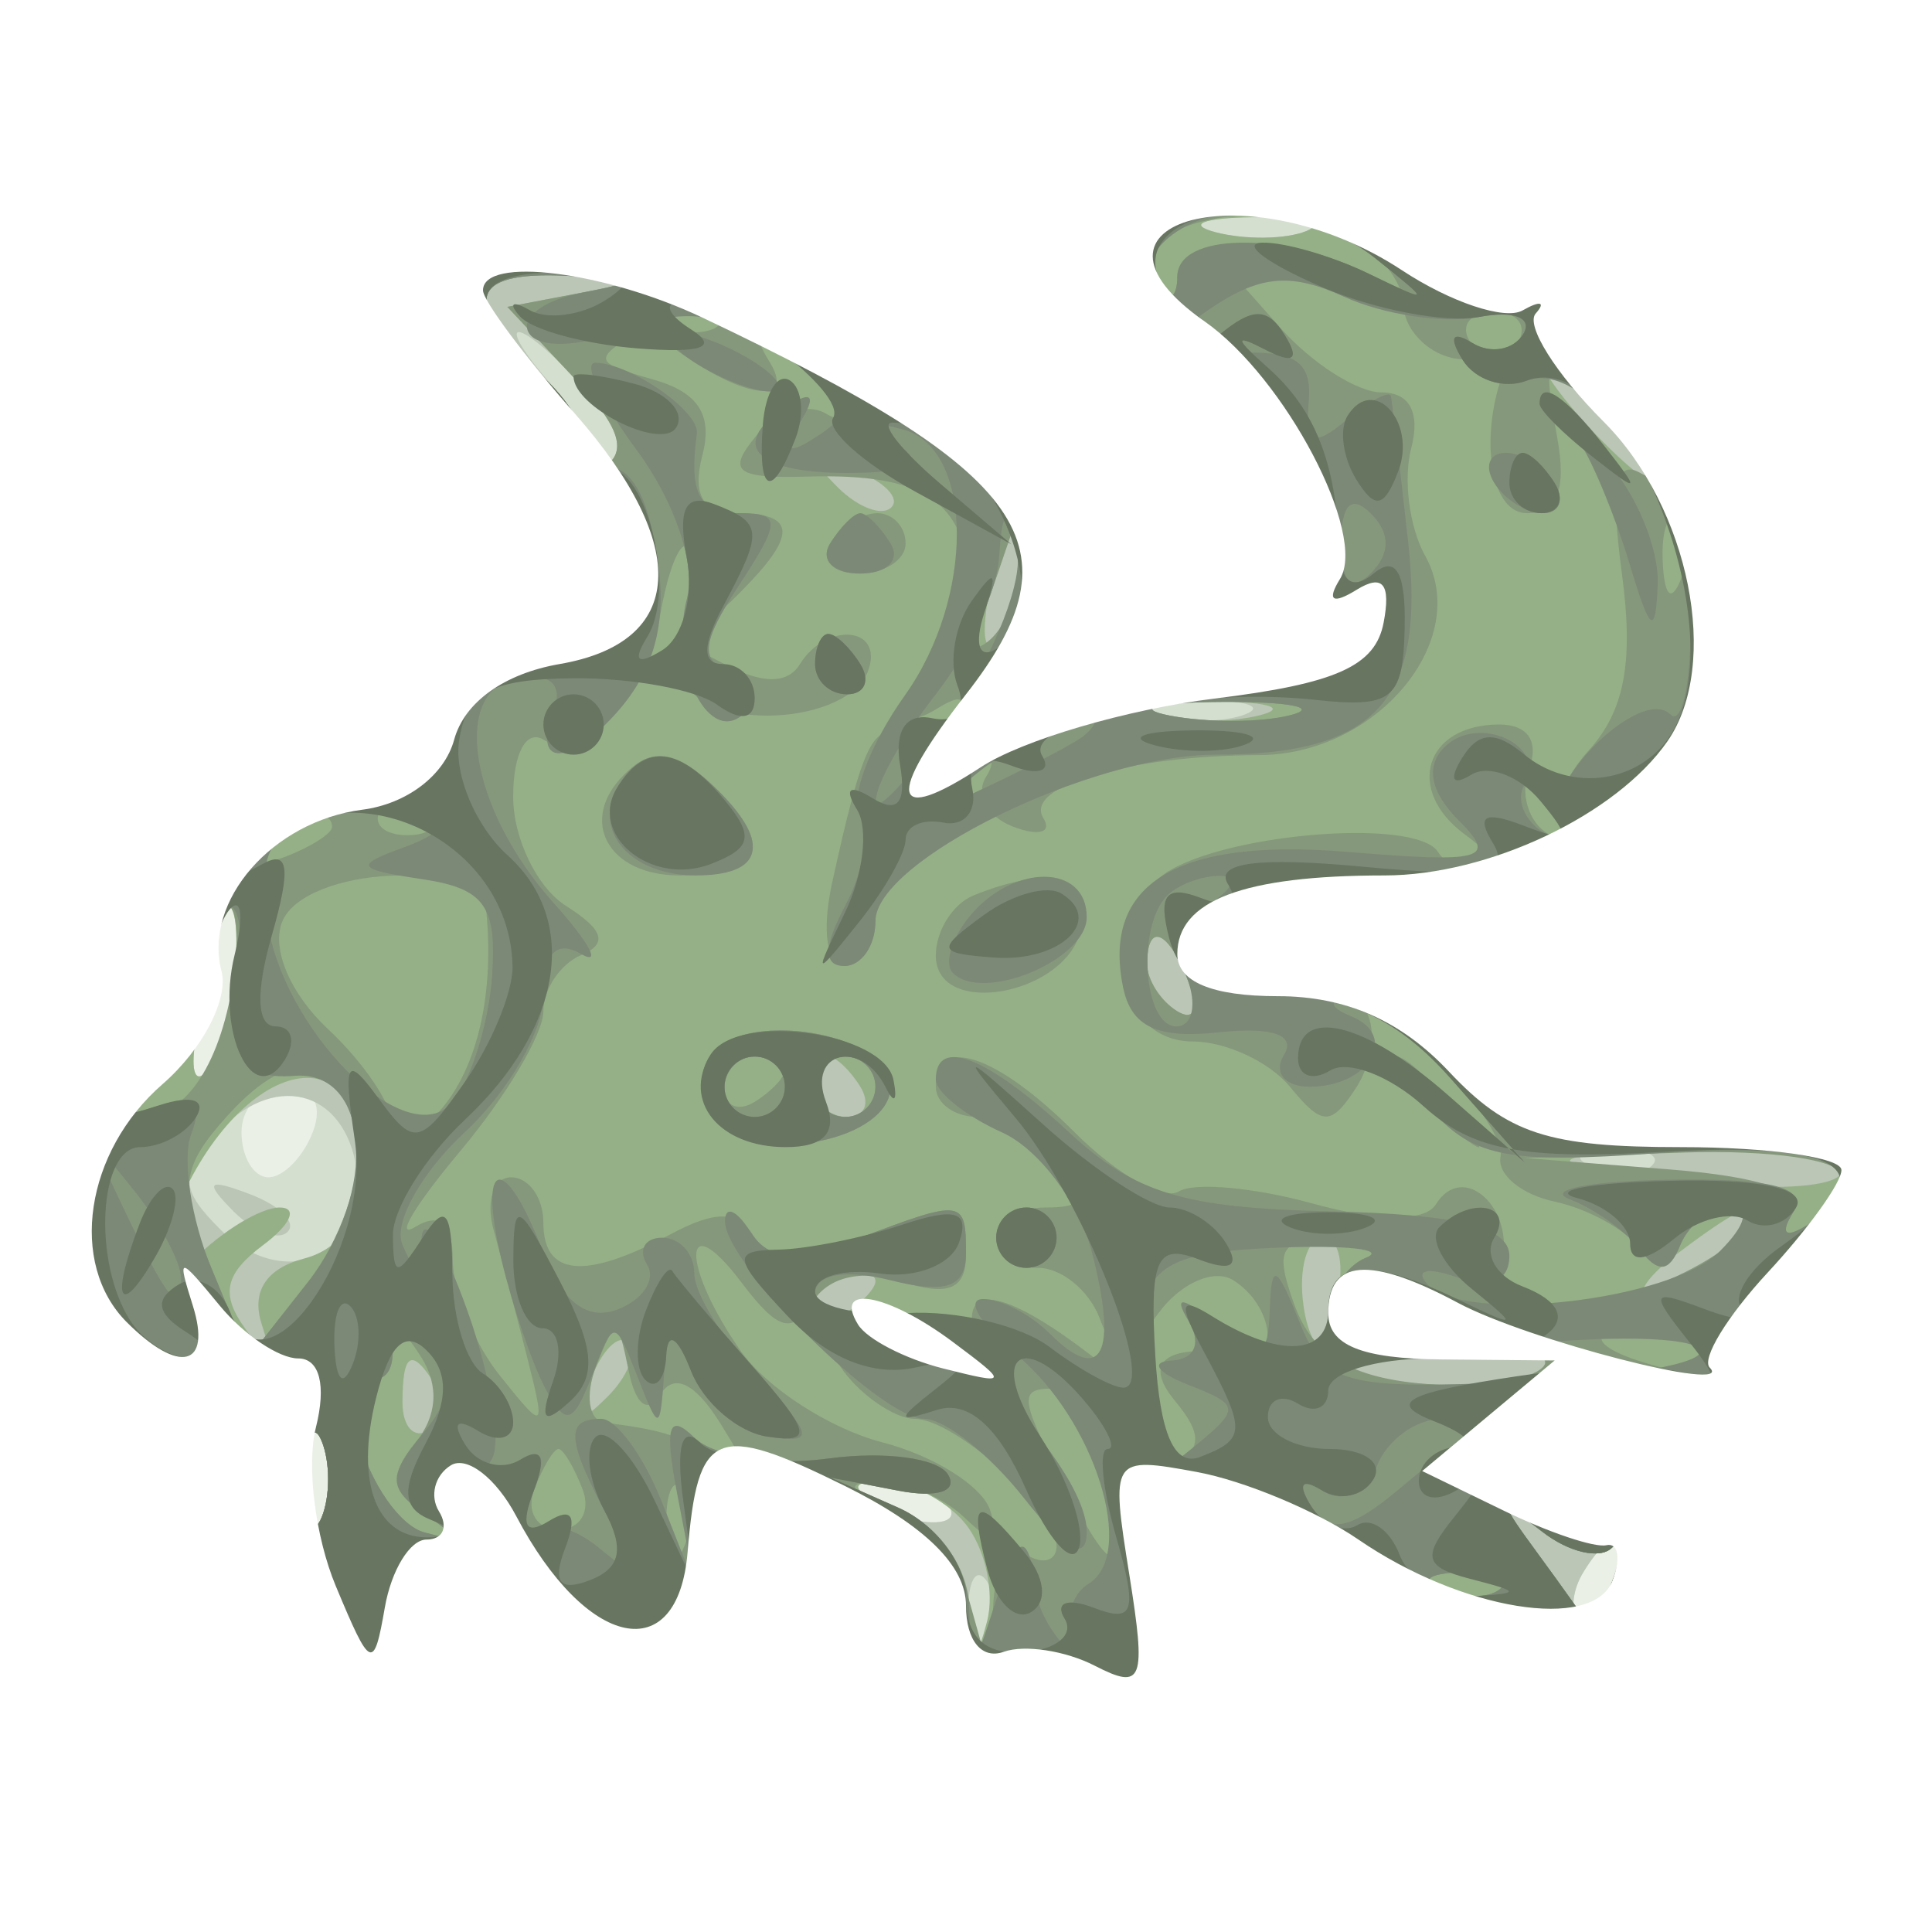 <svg width="64" height="64" viewBox="0 0 64 64" fill="none" xmlns="http://www.w3.org/2000/svg">
<rect x="0" y="0" width="64" height="64" fill="#333333" stroke="none"/>
<path fill-rule="evenodd" clip-rule="evenodd" d="M0 32V64H32H64V32V0H32H0V32Z" fill="#EAF0E6"/>
<path fill-rule="evenodd" clip-rule="evenodd" d="M0 32V64H32H64V32V0H32H0V32ZM7.739 32.462C7.557 33.816 7.126 35.208 6.78 35.554C6.433 35.9 6.307 35.355 6.499 34.342C6.69 33.329 6.881 31.938 6.923 31.25C6.966 30.563 7.24 30 7.534 30C7.828 30 7.92 31.108 7.739 32.462ZM10.362 37.5C10.045 38.325 9.384 39 8.893 39C8.402 39 8 38.325 8 37.5C8 36.675 8.661 36 9.469 36C10.363 36 10.712 36.586 10.362 37.5ZM10.662 50.25C10.385 50.938 10.158 50.375 10.158 49C10.158 47.625 10.385 47.063 10.662 47.75C10.94 48.438 10.94 49.563 10.662 50.25ZM31.442 49.907C31.751 50.405 31.102 50.578 30.001 50.29C27.666 49.679 27.371 49 29.441 49C30.234 49 31.134 49.408 31.442 49.907ZM53.345 52.543C53.019 53.392 52.538 53.872 52.276 53.61C52.014 53.348 52.096 52.653 52.459 52.067C53.445 50.471 54.021 50.781 53.345 52.543Z" fill="#D4DFCF"/>
<path fill-rule="evenodd" clip-rule="evenodd" d="M0 32V64H32H64V32V0H32H0V32ZM43.269 7.656C42.592 7.93 41.242 7.947 40.269 7.693C39.296 7.439 39.85 7.215 41.5 7.195C43.15 7.175 43.946 7.382 43.269 7.656ZM19.41 12.901C20.78 14.415 20.863 14.956 19.815 15.561C19.092 15.979 18.838 15.948 19.252 15.491C19.666 15.035 19.259 13.838 18.347 12.831C17.436 11.824 16.915 11 17.19 11C17.465 11 18.464 11.855 19.41 12.901ZM41.269 23.656C40.592 23.93 39.242 23.947 38.269 23.693C37.296 23.439 37.85 23.215 39.5 23.195C41.15 23.175 41.946 23.382 41.269 23.656ZM7.739 32.462C7.557 33.816 7.126 35.208 6.78 35.554C6.433 35.9 6.307 35.355 6.499 34.342C6.69 33.329 6.881 31.938 6.923 31.25C6.966 30.563 7.24 30 7.534 30C7.828 30 7.92 31.108 7.739 32.462ZM11.82 38.765C12.226 41.612 9.407 42.836 7.299 40.727C5.982 39.41 5.956 38.948 7.126 37.612C9.012 35.459 11.433 36.053 11.82 38.765ZM54.729 38.604C54.397 38.936 53.534 38.972 52.813 38.683C52.015 38.364 52.252 38.127 53.417 38.079C54.471 38.036 55.061 38.272 54.729 38.604ZM7.733 40.124C8.412 40.808 9.219 41.115 9.526 40.807C9.834 40.499 9.279 39.94 8.293 39.564C6.868 39.022 6.753 39.136 7.733 40.124ZM32.5 45C32.16 45.55 31.346 45.993 30.691 45.985C29.975 45.975 30.099 45.582 31 45C32.921 43.758 33.267 43.758 32.5 45ZM10.662 50.25C10.385 50.938 10.158 50.375 10.158 49C10.158 47.625 10.385 47.063 10.662 47.75C10.94 48.438 10.94 49.563 10.662 50.25ZM31.442 49.907C31.751 50.405 31.102 50.578 30.001 50.29C27.666 49.679 27.371 49 29.441 49C30.234 49 31.134 49.408 31.442 49.907ZM53.345 52.543C53.019 53.392 52.538 53.872 52.276 53.61C52.014 53.348 52.096 52.653 52.459 52.067C53.445 50.471 54.021 50.781 53.345 52.543ZM32.683 54.188C32.364 54.985 32.127 54.748 32.079 53.583C32.036 52.529 32.272 51.939 32.604 52.271C32.936 52.603 32.972 53.466 32.683 54.188Z" fill="#BBC6B6"/>
<path fill-rule="evenodd" clip-rule="evenodd" d="M0 32V64H32H64V32V0H32H0V32ZM43.269 7.656C42.592 7.93 41.242 7.947 40.269 7.693C39.296 7.439 39.85 7.215 41.5 7.195C43.15 7.175 43.946 7.382 43.269 7.656ZM19.153 9.718L16.806 10.165L18.978 12.477C20.581 14.183 20.828 14.988 19.921 15.549C19.189 16.001 18.947 15.895 19.322 15.288C19.669 14.727 19.063 13.462 17.976 12.479C15.259 10.019 15.5 8.975 18.75 9.136C21.249 9.26 21.285 9.313 19.153 9.718ZM53.5 14C54.495 15.1 55.085 16 54.81 16C54.535 16 53.495 15.1 52.5 14C51.505 12.9 50.915 12 51.19 12C51.465 12 52.505 12.9 53.5 14ZM29.526 16.807C29.219 17.115 28.412 16.808 27.733 16.124C26.753 15.136 26.868 15.022 28.293 15.564C29.279 15.94 29.834 16.499 29.526 16.807ZM33.218 21.182C32.592 21.808 32.452 21.151 32.825 19.326C33.251 17.233 33.503 16.981 33.794 18.356C34.011 19.377 33.751 20.649 33.218 21.182ZM41.75 23.689C40.788 23.941 39.212 23.941 38.25 23.689C37.288 23.438 38.075 23.232 40 23.232C41.925 23.232 42.712 23.438 41.75 23.689ZM7.739 32.462C7.557 33.816 7.126 35.208 6.78 35.554C6.433 35.9 6.307 35.355 6.499 34.342C6.69 33.329 6.881 31.938 6.923 31.25C6.966 30.563 7.24 30 7.534 30C7.828 30 7.92 31.108 7.739 32.462ZM39.382 32.552C39.723 33.442 39.555 33.843 38.989 33.493C38.445 33.157 38 32.459 38 31.941C38 30.503 38.717 30.82 39.382 32.552ZM12 38.701C12 40.317 11.324 41.364 10.069 41.692C8.822 42.018 8.324 42.782 8.664 43.849C9.115 45.269 9.038 45.29 8.113 44C7.302 42.869 7.448 42.193 8.71 41.25C9.63 40.563 9.878 40 9.263 40C8.647 40 7.376 40.767 6.439 41.703C4.835 43.308 4.779 43.273 5.469 41.096C7.288 35.367 12 33.638 12 38.701ZM28.5 36C28.84 36.55 28.641 37 28.059 37C27.477 37 27 36.55 27 36C27 35.45 27.198 35 27.441 35C27.684 35 28.16 35.45 28.5 36ZM61 38.799C61 39.239 59.313 39.438 57.25 39.242C50.819 38.63 50.295 38.237 55.75 38.116C58.638 38.052 61 38.36 61 38.799ZM57 41.5C56.315 42.325 55.274 43 54.686 43C54.099 43 54.491 42.339 55.559 41.532C58.067 39.634 58.557 39.624 57 41.5ZM44.259 43.119C43.749 45.067 44.038 45.206 47.826 44.845C50.093 44.629 51.567 44.833 51.101 45.299C50.635 45.765 48.735 46 46.877 45.823C44.257 45.572 43.428 44.995 43.18 43.25C43.005 42.013 43.3 41 43.837 41C44.374 41 44.563 41.954 44.259 43.119ZM29 42.441C29 42.684 28.55 43.16 28 43.5C27.45 43.84 27 43.641 27 43.059C27 42.477 27.45 42 28 42C28.55 42 29 42.198 29 42.441ZM20.124 46.267C19.136 47.247 19.022 47.132 19.564 45.707C19.94 44.721 20.499 44.166 20.807 44.474C21.115 44.781 20.808 45.588 20.124 46.267ZM32.5 45C32.16 45.55 31.346 45.993 30.691 45.985C29.975 45.975 30.099 45.582 31 45C32.921 43.758 33.267 43.758 32.5 45ZM14.457 45.931C14.774 46.443 14.65 47.098 14.183 47.387C13.716 47.676 13.333 47.257 13.333 46.456C13.333 44.77 13.649 44.623 14.457 45.931ZM10.662 50.25C10.385 50.938 10.158 50.375 10.158 49C10.158 47.625 10.385 47.063 10.662 47.75C10.94 48.438 10.94 49.563 10.662 50.25ZM31.96 50.452C32.623 51.251 32.955 52.713 32.699 53.702C32.337 55.095 32.206 54.986 32.116 53.218C32.047 51.854 31.094 50.571 29.75 50.031C28.227 49.419 28.026 49.106 29.128 49.063C30.023 49.029 31.297 49.653 31.96 50.452ZM53.395 51.272C53.786 50.881 53.801 51.354 53.429 52.324C53.057 53.293 52.681 53.954 52.593 53.793C52.506 53.632 51.774 52.6 50.967 51.5C49.645 49.698 49.657 49.623 51.092 50.741C51.968 51.424 53.004 51.663 53.395 51.272Z" fill="#95B087"/>
<path fill-rule="evenodd" clip-rule="evenodd" d="M0 32V64H32H64V32V0H32H0V32ZM45 7.979C45.825 8.5 46.5 9.468 46.5 10.13C46.5 10.792 47.125 11.542 47.889 11.796C48.653 12.051 49.011 11.826 48.683 11.296C48.356 10.767 48.723 10.333 49.5 10.333C50.277 10.333 50.622 10.802 50.269 11.374C48.937 13.53 49.133 17 50.588 17C51.59 17 51.899 16.227 51.586 14.5C51.033 11.451 51.186 11.426 53.595 14.172C54.643 15.366 54.98 16.041 54.345 15.672C53.518 15.19 53.343 16.142 53.73 19.022C54.12 21.928 53.815 23.547 52.632 24.854C51.732 25.848 51.334 27.035 51.748 27.491C52.162 27.948 51.957 28.009 51.294 27.628C50.63 27.248 50.341 26.275 50.651 25.468C50.996 24.567 50.616 24 49.666 24C47.198 24 46.525 26.18 48.538 27.652C49.553 28.393 49.873 29 49.25 29C48.627 29 47.904 28.653 47.641 28.229C46.903 27.034 40.132 27.646 38.427 29.061C36.283 30.84 37.005 34.5 39.5 34.5C40.6 34.5 42.054 35.175 42.731 36C43.803 37.306 44.085 37.312 44.915 36.048C45.439 35.249 45.6 34.124 45.273 33.548C44.945 32.971 45.855 33.572 47.295 34.883C48.734 36.193 49.819 37.742 49.706 38.323C49.593 38.905 50.4 39.573 51.5 39.806C52.6 40.04 53.872 40.742 54.326 41.366C54.931 42.197 55.288 42.166 55.659 41.25C55.938 40.563 56.634 40 57.206 40C59.725 40 55.646 42.823 52.616 43.176C49.911 43.492 49.382 43.256 49.738 41.894C50.223 40.04 48.468 38.433 47.561 39.901C47.205 40.477 45.641 40.464 43.479 39.867C41.551 39.334 39.558 39.155 39.051 39.468C38.544 39.782 36.996 38.905 35.61 37.519C33.007 34.916 31 34.255 31 36C31 36.55 31.62 37 32.378 37C33.135 37 34.315 37.675 35 38.5C36.02 39.729 35.951 40 34.622 40C33.73 40 33 40.45 33 41C33 41.55 33.627 42 34.393 42C35.159 42 36.072 42.744 36.421 43.653C36.999 45.16 37.172 45.147 38.376 43.501C39.102 42.507 40.215 42.015 40.848 42.406C42.126 43.196 42.429 45.068 41.25 44.882C38.674 44.475 37.798 45.052 38.926 46.411C39.823 47.491 39.815 47.996 38.894 48.565C38.163 49.017 37.952 48.887 38.355 48.235C38.72 47.644 37.829 46.224 36.375 45.08C33.444 42.775 31.869 42.41 32.25 44.125C32.388 44.744 31.825 45.453 31 45.701C29.811 46.059 29.777 45.958 30.834 45.215C31.909 44.46 31.842 44.154 30.494 43.636C28.097 42.716 26.656 43.88 28.074 45.589C28.718 46.365 29.717 47 30.294 47C31.627 47 35 50.02 35 51.214C35 51.711 34.55 51.84 34 51.5C33.45 51.16 32.955 51.921 32.9 53.191L32.801 55.5L32.127 53.093C31.757 51.769 30.564 50.338 29.477 49.913C28.093 49.372 27.965 49.119 29.05 49.07C29.902 49.032 31.196 49.563 31.925 50.25C32.993 51.257 33.164 51.218 32.807 50.046C32.563 49.246 30.952 48.226 29.227 47.779C27.501 47.332 25.394 45.974 24.545 44.761C22.555 41.92 22.579 39.859 24.571 42.495C25.772 44.083 26.249 44.215 26.915 43.138C27.439 42.29 28.542 42.037 29.875 42.46C31.425 42.952 32 42.71 32 41.567C32 39.711 31.92 39.7 28.398 41.039C26.429 41.787 25.469 41.759 24.96 40.936C24.441 40.095 23.711 40.085 22.193 40.897C19.367 42.409 18 42.28 18 40.5C18 39.675 17.52 39 16.933 39C16.346 39 16.085 39.787 16.353 40.75C16.622 41.712 17.125 43.625 17.472 45C18.079 47.404 18.044 47.426 16.552 45.559C15.698 44.491 15 42.777 15 41.75C15 40.514 14.577 40.141 13.75 40.646C13.063 41.067 13.738 39.934 15.25 38.129C16.763 36.324 18 34.244 18 33.507C18 32.77 18.563 31.93 19.25 31.641C20.145 31.265 20.003 30.802 18.75 30.008C17.788 29.399 17 27.771 17 26.391C17 24.96 17.433 24.15 18.008 24.505C19.291 25.298 21.396 23.1 21.845 20.5C22.299 17.87 23 17.205 23 19.405C23 20.95 23.167 20.976 24.5 19.643C26.428 17.715 26.396 17 24.383 17C23.283 17 22.927 16.388 23.267 15.086C23.619 13.742 23.133 12.993 21.634 12.57C19.621 12.002 19.604 11.907 21.325 10.892C22.329 10.301 23.416 10.083 23.742 10.408C24.067 10.734 23.696 11.007 22.917 11.015C21.75 11.028 21.765 11.202 23 12C24.958 13.266 26.282 13.266 25.5 12C24.494 10.372 25.642 10.86 27.128 12.692C27.882 13.623 27.988 14.077 27.363 13.703C26.738 13.328 25.695 13.663 25.045 14.446C24.066 15.625 24.366 15.856 26.787 15.787C30.579 15.679 31.977 16.606 32.1 19.309C32.193 21.36 32.254 21.34 33.051 19L33.903 16.5L33.702 19C33.589 20.395 32.874 21.5 32.083 21.5C31.304 21.5 30.458 22.125 30.204 22.889C29.895 23.815 30.169 24.014 31.025 23.485C31.873 22.96 32.063 23.088 31.585 23.862C31.187 24.506 30.44 24.772 29.924 24.453C28.951 23.852 28.583 24.6 27.564 29.25C27.215 30.845 27.39 32 27.981 32C28.541 32 29 31.311 29 30.469C29 29.626 29.672 28.679 30.494 28.364C31.316 28.048 31.759 27.419 31.478 26.964C31.197 26.51 31.494 25.813 32.138 25.415C32.828 24.988 33.042 25.123 32.66 25.741C32.303 26.318 32.707 27.057 33.558 27.384C34.408 27.71 34.861 27.583 34.563 27.102C33.905 26.037 37.352 25.032 41.727 25.014C45.615 24.997 48.77 21.199 47.211 18.412C46.689 17.479 46.48 15.88 46.747 14.858C47.057 13.673 46.704 13 45.772 13C44.968 13 43.453 12.033 42.405 10.85L40.5 8.701L43.5 9.381C45.688 9.877 46.094 9.786 45 9.046C42.948 7.657 39 7.736 39 9.167C39 9.808 38.73 10.063 38.4 9.733C36.273 7.606 42.002 6.084 45 7.979ZM19.153 9.718L16.806 10.165L18.978 12.477C20.581 14.183 20.828 14.988 19.921 15.549C19.189 16.001 18.947 15.895 19.322 15.288C19.669 14.727 19.063 13.462 17.976 12.479C15.259 10.019 15.5 8.975 18.75 9.136C21.249 9.26 21.285 9.313 19.153 9.718ZM27.5 18C27.16 18.55 27.584 19 28.441 19C29.298 19 30 18.55 30 18C30 17.45 29.577 17 29.059 17C28.541 17 27.84 17.45 27.5 18ZM55.683 19.188C55.364 19.985 55.127 19.748 55.079 18.583C55.036 17.529 55.272 16.939 55.604 17.271C55.936 17.603 55.972 18.466 55.683 19.188ZM22.637 22.496C23.322 24.28 28.158 24.027 28.775 22.174C29.252 20.744 27.364 20.602 26.498 22.003C26.086 22.671 25.239 22.663 23.962 21.98C22.408 21.148 22.157 21.246 22.637 22.496ZM42.762 23.687C41.806 23.937 40.006 23.946 38.762 23.707C37.518 23.468 38.3 23.263 40.5 23.252C42.7 23.241 43.718 23.437 42.762 23.687ZM20.667 25.667C19.149 27.185 20.147 29 22.5 29C25.23 29 25.664 28.064 23.8 26.2C22.441 24.841 21.631 24.703 20.667 25.667ZM14.397 26.833C14.68 27.292 14.277 27.667 13.5 27.667C12.723 27.667 12.32 27.292 12.603 26.833C12.886 26.375 13.29 26 13.5 26C13.71 26 14.114 26.375 14.397 26.833ZM11 27.393C11 27.609 10.302 28.054 9.448 28.382C8.558 28.723 8.157 28.555 8.507 27.989C9.094 27.038 11 26.583 11 27.393ZM16.115 30.25C16.378 33.108 15.752 35.588 14.418 36.964C13.496 37.917 13 38.018 13 37.253C13 36.607 12.042 35.186 10.872 34.095C9.634 32.942 8.993 31.461 9.34 30.556C10.061 28.678 15.946 28.412 16.115 30.25ZM32.25 29.662C31.563 29.94 31 30.835 31 31.653C31 33.774 35.394 32.95 35.813 30.75C36.139 29.042 34.8 28.633 32.25 29.662ZM7.759 32.25C7.355 35.184 6.176 37.004 4.691 36.985C3.98 36.976 4.104 36.587 5 36.021C6.451 35.104 6.606 34.731 6.875 31.5C6.944 30.675 7.24 30 7.534 30C7.828 30 7.929 31.012 7.759 32.25ZM39.382 32.552C39.723 33.442 39.555 33.843 38.989 33.493C38.445 33.157 38 32.459 38 31.941C38 30.503 38.717 30.82 39.382 32.552ZM23.482 35.03C23.093 35.659 23.223 36.623 23.772 37.172C25.228 38.628 29.5 37.754 29.5 36C29.5 34.186 24.501 33.38 23.482 35.03ZM11.82 37.832C11.996 39.028 11.261 41.124 10.186 42.491L8.232 44.975L6.984 41.962C5.904 39.354 5.979 38.681 7.545 36.95C9.726 34.54 11.386 34.883 11.82 37.832ZM26 35.441C26 35.684 25.55 36.16 25 36.5C24.45 36.84 24 36.641 24 36.059C24 35.477 24.45 35 25 35C25.55 35 26 35.198 26 35.441ZM29 36C29 36.55 28.55 37 28 37C27.45 37 27 36.55 27 36C27 35.45 27.45 35 28 35C28.55 35 29 35.45 29 36ZM46 35.378C46 35.585 46.788 36.373 47.75 37.128C49.336 38.371 49.371 38.336 48.128 36.75C46.821 35.084 46 34.555 46 35.378ZM61 38.941C61 39.459 60.48 40.203 59.845 40.595C59.151 41.025 58.962 40.871 59.37 40.21C59.817 39.487 58.418 38.983 55.275 38.736L50.5 38.36L55.75 38.18C58.638 38.081 61 38.423 61 38.941ZM45.25 41.662C44.563 41.94 44 42.851 44 43.688C44 44.859 44.917 45.123 47.974 44.831C50.16 44.623 51.567 44.833 51.101 45.299C50.635 45.765 48.783 46 46.985 45.823C44.676 45.595 43.473 44.839 42.89 43.25C42.187 41.335 42.395 41.012 44.282 41.079C45.502 41.122 45.938 41.385 45.25 41.662ZM13.757 47.793C12.904 48.821 12.979 49.396 14.064 50.152C15.309 51.019 15.307 51.1 14.055 50.761C13.26 50.546 12.285 49.159 11.889 47.678C11.471 46.115 11.553 45.224 12.085 45.552C12.588 45.863 13.007 45.529 13.015 44.809C13.027 43.84 13.272 43.881 13.958 44.966C14.553 45.907 14.481 46.921 13.757 47.793ZM21.886 46.185C22.326 45.473 23.028 45.815 23.858 47.145C24.922 48.847 24.916 49.062 23.824 48.37C22.531 47.55 22.015 47.381 20.031 47.125C19.499 47.056 19.373 46.212 19.752 45.25C20.388 43.635 20.47 43.647 20.822 45.395C21.055 46.557 21.467 46.862 21.886 46.185ZM56.442 44.907C56.751 45.405 56.102 45.578 55.001 45.29C52.666 44.679 52.371 44 54.441 44C55.234 44 56.134 44.408 56.442 44.907ZM36.37 48.25C37.397 52.083 37.053 52.626 35.494 49.636C33.752 46.296 33.702 46 34.883 46C35.369 46 36.038 47.013 36.37 48.25ZM10.662 50.25C10.385 50.938 10.158 50.375 10.158 49C10.158 47.625 10.385 47.063 10.662 47.75C10.94 48.438 10.94 49.563 10.662 50.25ZM19.298 49.333C19.579 50.067 19.22 50.667 18.5 50.667C17.78 50.667 17.421 50.067 17.702 49.333C17.984 48.6 18.343 48 18.5 48C18.657 48 19.016 48.6 19.298 49.333ZM22.683 51.188C22.364 51.985 22.127 51.748 22.079 50.583C22.036 49.529 22.272 48.939 22.604 49.271C22.936 49.603 22.972 50.466 22.683 51.188ZM53.395 51.272C53.786 50.881 53.801 51.354 53.429 52.324C53.057 53.293 52.681 53.954 52.593 53.793C52.506 53.632 51.774 52.6 50.967 51.5C49.645 49.698 49.657 49.623 51.092 50.741C51.968 51.424 53.004 51.663 53.395 51.272ZM49.729 52.604C49.397 52.936 48.534 52.972 47.813 52.683C47.015 52.364 47.252 52.127 48.417 52.079C49.471 52.036 50.061 52.272 49.729 52.604Z" fill="#85987C"/>
<path fill-rule="evenodd" clip-rule="evenodd" d="M0 32V64H32H64V32V0H32H0V32ZM45.559 8.555C47.434 10.057 47.426 10.074 45.316 9.055C42.413 7.653 39 7.713 39 9.167C39 9.808 38.73 10.063 38.4 9.733C37.305 8.638 39.084 7 41.368 7C42.605 7 44.491 7.7 45.559 8.555ZM19.235 9.708C17.99 9.947 17.218 10.544 17.521 11.033C17.837 11.546 19.174 11.504 20.67 10.935C22.632 10.189 23.85 10.327 25.635 11.496C28.324 13.258 28.457 13.599 26.845 14.595C26.082 15.068 25.965 14.866 26.5 14C27.035 13.134 26.918 12.932 26.155 13.405C24.1 14.674 24.926 15.667 28.039 15.667C30.142 15.667 30.681 15.386 29.789 14.757C28.779 14.045 28.809 13.931 29.924 14.232C32.263 14.863 32.292 19.781 29.976 23.033C28.82 24.657 28.148 26.43 28.483 26.973C28.818 27.515 28.606 28.868 28.011 29.979C27.282 31.342 27.266 32 27.965 32C28.534 32 29 31.334 29 30.52C29 28.505 36.155 25 40.269 25C45.597 25 47.227 23.201 46.648 17.962C46.376 15.508 46.119 13.332 46.077 13.128C46.035 12.923 45.372 13.276 44.605 13.913C43.497 14.832 43.24 14.703 43.355 13.285C43.468 11.9 42.843 11.55 40.567 11.722L37.634 11.944L39.907 10.353C41.677 9.113 42.701 8.998 44.534 9.834C45.829 10.424 47.826 10.726 48.971 10.506C50.139 10.281 50.792 10.528 50.458 11.069C50.13 11.599 49.373 11.731 48.776 11.362C48.107 10.948 47.981 11.16 48.447 11.914C48.862 12.586 49.815 12.901 50.564 12.614C52.673 11.805 56 16.816 56 20.802C56 22.744 55.699 24.032 55.331 23.664C54.355 22.688 50.933 26.083 51.678 27.288C52.043 27.878 51.815 28.004 51.138 27.585C50.494 27.187 50.207 26.474 50.5 26C51.296 24.713 48.979 23.621 47.849 24.751C47.212 25.388 47.381 26.238 48.331 27.188C49.61 28.467 49.15 28.594 44.606 28.217C38.996 27.752 36.499 29.265 37.203 32.702C37.472 34.014 38.33 34.418 40.377 34.198C42.146 34.007 42.942 34.285 42.532 34.948C42.175 35.527 42.557 36 43.382 36C45.361 36 46.356 34.309 44.756 33.664C44.065 33.386 43.984 33.122 44.576 33.079C45.167 33.036 46.742 34.234 48.076 35.743L50.5 38.486L48 36.493L45.5 34.5L47.237 36.565C48.729 38.337 49.825 38.568 54.987 38.195C60.725 37.78 62.768 38.789 59.845 40.595C59.13 41.038 58.962 40.87 59.405 40.155C59.908 39.339 58.704 39.023 55.309 39.079C52.664 39.122 51.175 39.415 52 39.729C52.825 40.043 53.872 40.795 54.326 41.4C54.914 42.183 55.299 42.14 55.659 41.25C55.938 40.562 56.676 40 57.298 40C57.986 40 57.856 40.569 56.964 41.456C55.315 43.096 48.489 43.862 47.285 42.543C46.853 42.069 47.288 41.964 48.25 42.309C49.358 42.707 50 42.446 50 41.599C50 40.647 48.284 40.223 44.047 40.127C39.198 40.017 37.596 39.53 35.401 37.496C32.708 35 31 34.327 31 35.763C31 36.182 31.988 36.97 33.194 37.513C34.401 38.056 35.737 39.827 36.161 41.45C37.045 44.825 36.502 45.902 34.783 44.183C34.133 43.532 33.128 43.015 32.55 43.033C31.973 43.052 32.489 43.892 33.698 44.901C36.271 47.05 37.657 51.476 36.065 52.46C35.461 52.833 35.272 53.67 35.644 54.319C36.033 54.998 35.934 55.146 35.41 54.667C34.91 54.208 34.444 53.421 34.375 52.917C34.066 50.651 33.746 50.67 33 53C32.22 55.436 32.197 55.441 32.1 53.218C32.041 51.875 31.074 50.525 29.75 49.94L27.5 48.944L29.751 49.379C31.053 49.63 31.749 49.402 31.4 48.839C31.069 48.303 29.304 48.065 27.478 48.311C25.653 48.557 23.641 48.251 23.009 47.629C22.145 46.781 22.002 47.246 22.435 49.5L23.012 52.5L21.923 49.75C21.324 48.237 20.421 47 19.917 47C18.71 47 18.76 47.682 20.164 50.316C21.175 52.214 21.13 52.337 19.822 51.259C18.994 50.576 17.996 50.337 17.605 50.728C17.214 51.119 17.22 50.591 17.617 49.555C18.159 48.144 18.008 47.877 17.015 48.49C16.224 48.98 15.932 48.919 16.291 48.338C16.621 47.805 16.26 45.598 15.489 43.434C14.718 41.27 14.033 40.175 13.965 41C13.875 42.096 13.702 42.151 13.323 41.206C13.037 40.494 13.973 38.828 15.402 37.503C16.831 36.179 18 34.147 18 32.989C18 31.586 18.418 31.123 19.25 31.602C19.938 31.998 19.528 31.237 18.339 29.911C15.53 26.775 14.912 22.797 17.181 22.453C18.265 22.288 18.671 22.694 18.324 23.599C17.653 25.348 18.756 25.418 20.321 23.726C21.891 22.03 22.248 20.125 21.533 17.274C21.179 15.865 20.489 15.198 19.816 15.614C19.182 16.006 18.966 15.863 19.322 15.288C19.669 14.727 19.063 13.462 17.976 12.479C15.259 10.019 15.5 8.975 18.75 9.136C21.13 9.254 21.195 9.331 19.235 9.708ZM23 12C23.825 12.533 24.95 12.969 25.5 12.969C26.05 12.969 25.825 12.533 25 12C24.175 11.467 23.05 11.031 22.5 11.031C21.95 11.031 22.175 11.467 23 12ZM21.105 14.929C22.349 16.611 23.052 18.692 22.758 19.818C22.153 22.13 23.537 24.82 24.696 23.584C25.138 23.112 24.915 22.518 24.2 22.263C23.174 21.898 23.231 21.296 24.473 19.4C25.868 17.272 25.873 17 24.523 17C23.159 17 22.816 16.371 23.085 14.362C23.183 13.635 20.893 12.038 19.72 12.015C19.291 12.007 19.914 13.318 21.105 14.929ZM52.319 14.639C52.77 15.317 53.519 17.138 53.983 18.686C54.668 20.968 54.844 21.096 54.914 19.361C54.961 18.184 54.212 16.363 53.25 15.314C52.288 14.264 51.869 13.961 52.319 14.639ZM49.5 16C49.84 16.55 50.568 17 51.118 17C51.668 17 51.84 16.55 51.5 16C51.16 15.45 50.432 15 49.882 15C49.332 15 49.16 15.45 49.5 16ZM45.414 18.986C44.767 19.633 44.429 19.295 44.429 18C44.429 16.705 44.767 16.367 45.414 17.014C46.062 17.662 46.062 18.338 45.414 18.986ZM27.5 18C27.16 18.55 27.61 19 28.5 19C29.39 19 29.84 18.55 29.5 18C29.16 17.45 28.71 17 28.5 17C28.29 17 27.84 17.45 27.5 18ZM31.565 23.689C30.154 25.766 29.01 27.022 29.022 26.482C29.034 25.942 29.924 24.375 31 23C32.076 21.625 33.018 19.6 33.094 18.5C33.207 16.868 33.315 16.814 33.681 18.207C33.928 19.146 32.976 21.613 31.565 23.689ZM27 22C27 22.55 27.477 23 28.059 23C28.641 23 28.84 22.55 28.5 22C28.16 21.45 27.684 21 27.441 21C27.198 21 27 21.45 27 22ZM42.762 23.687C41.806 23.937 40.006 23.946 38.762 23.707C37.518 23.468 38.3 23.263 40.5 23.252C42.7 23.241 43.718 23.437 42.762 23.687ZM35.917 24.365C35.688 24.565 34.375 25.265 33 25.92C30.643 27.042 30.611 27.022 32.441 25.555C34.034 24.279 37.289 23.164 35.917 24.365ZM20.5 26C19.577 27.494 20.861 29 23.059 29C25.271 29 25.549 27.949 23.8 26.2C22.338 24.738 21.318 24.676 20.5 26ZM13.434 28.048C11.709 28.675 11.771 28.791 14 29.126C16.051 29.435 16.464 30.011 16.3 32.339C16.19 33.899 15.606 35.769 15.003 36.496C13.502 38.305 9.273 34.085 8.826 30.33C8.563 28.124 8.981 27.476 11 26.957C14.075 26.167 16.105 27.077 13.434 28.048ZM32.131 30.342C31.519 31.08 31.265 31.931 31.567 32.233C32.562 33.229 36 31.795 36 30.383C36 28.617 33.585 28.591 32.131 30.342ZM40.104 29.914C39.337 30.4 38.985 31.519 39.323 32.399C39.661 33.28 39.501 34 38.969 34C37.875 34 37.644 30.689 38.667 29.667C39.033 29.3 39.821 29.007 40.417 29.015C41.013 29.024 40.872 29.428 40.104 29.914ZM7.948 31.75C7.619 34.979 7.99 35.779 9.75 35.639C12.278 35.438 12.537 39.502 10.186 42.491L8.232 44.975L7.002 42.005C6.326 40.372 6.026 38.376 6.335 37.569C6.732 36.534 6.398 36.262 5.199 36.645C3.756 37.107 3.726 37.029 5 36.131C6.451 35.107 6.606 34.725 6.875 31.5C6.944 30.675 7.253 30 7.563 30C7.872 30 8.046 30.788 7.948 31.75ZM23.482 35.03C23.093 35.659 23.223 36.623 23.772 37.172C25.228 38.628 29.5 37.754 29.5 36C29.5 34.186 24.501 33.38 23.482 35.03ZM26 36C26 36.55 25.55 37 25 37C24.45 37 24 36.55 24 36C24 35.45 24.45 35 25 35C25.55 35 26 35.45 26 36ZM29 36C29 36.55 28.55 37 28 37C27.45 37 27 36.55 27 36C27 35.45 27.45 35 28 35C28.55 35 29 35.45 29 36ZM6 42.358C6 43.628 5.538 43.061 4.08 40C2.958 37.643 2.978 37.611 4.445 39.441C5.3 40.509 6 41.821 6 42.358ZM16.616 41.75C16.976 43.263 17.629 45.175 18.068 46C18.737 47.258 18.985 47.189 19.608 45.573C20.34 43.671 20.359 43.671 21.105 45.573C21.837 47.444 21.864 47.441 22 45.5C22.136 43.568 22.166 43.566 22.891 45.415C23.304 46.468 24.445 47.448 25.427 47.592C27.013 47.825 26.977 47.604 25.106 45.613C23.948 44.38 23 42.838 23 42.186C23 41.533 22.523 41 21.941 41C21.359 41 21.131 41.403 21.435 41.895C21.74 42.388 21.302 43.054 20.462 43.376C19.451 43.764 18.618 43.125 17.993 41.481C16.724 38.144 15.801 38.324 16.616 41.75ZM24.015 40.445C23.993 41.848 29.179 47 30.615 47C31.297 47 32.788 48.186 33.927 49.635C35.305 51.386 36 51.757 36 50.741C36 48.374 30.23 42.698 28.499 43.362C27.675 43.678 27 43.453 27 42.86C27 42.211 27.992 42.032 29.5 42.411C31.345 42.874 32 42.64 32 41.519C32 39.715 31.911 39.703 28.398 41.039C26.339 41.822 25.465 41.76 24.848 40.789C24.399 40.08 24.024 39.925 24.015 40.445ZM33 41C33 41.55 33.45 42 34 42C34.55 42 35 41.55 35 41C35 40.45 34.55 40 34 40C33.45 40 33 40.45 33 41ZM45.25 41.665C44.563 41.941 44 42.862 44 43.712C44 45.008 44.957 45.15 49.916 44.589C53.17 44.221 56.047 44.275 56.31 44.71C56.573 45.144 53.901 45.625 50.372 45.778C44.502 46.032 43.878 45.862 43.041 43.778C42.276 41.872 42.116 41.806 42.063 43.372C42.008 45.004 41.782 45.068 40.308 43.872C39.158 42.94 38.857 42.901 39.367 43.75C39.812 44.49 39.584 45.029 38.809 45.07C38.089 45.109 38.331 45.468 39.347 45.867C41.118 46.564 41.12 46.654 39.405 48.047C38.421 48.846 37.935 48.969 38.324 48.319C38.714 47.67 38.636 46.893 38.15 46.593C37.665 46.293 37.466 45.024 37.708 43.774C38.075 41.878 38.841 41.472 42.324 41.331C44.621 41.239 45.938 41.389 45.25 41.665ZM13.972 47.534C12.843 48.894 12.858 49.312 14.064 50.152C15.309 51.019 15.307 51.1 14.055 50.761C13.26 50.546 12.285 49.159 11.889 47.678C11.471 46.115 11.553 45.224 12.085 45.552C12.588 45.863 13 45.551 13 44.859C13 43.905 13.281 43.881 14.158 44.758C15.034 45.634 14.989 46.308 13.972 47.534ZM10.662 50.25C10.385 50.938 10.158 50.375 10.158 49C10.158 47.625 10.385 47.063 10.662 47.75C10.94 48.438 10.94 49.563 10.662 50.25ZM48.917 47.261C48.688 47.404 47.532 48.333 46.349 49.326C44.738 50.678 44.01 50.825 43.445 49.911C42.962 49.129 43.108 48.949 43.853 49.409C44.503 49.811 45.278 49.438 45.614 48.563C45.944 47.704 46.916 47 47.774 47C48.631 47 49.146 47.117 48.917 47.261ZM53.395 51.272C53.786 50.881 53.801 51.354 53.429 52.324C53.057 53.293 52.681 53.954 52.593 53.793C52.506 53.632 51.774 52.6 50.967 51.5C49.645 49.698 49.657 49.623 51.092 50.741C51.968 51.424 53.004 51.663 53.395 51.272ZM49.729 52.604C49.397 52.936 48.534 52.972 47.813 52.683C47.015 52.364 47.252 52.127 48.417 52.079C49.471 52.036 50.061 52.272 49.729 52.604Z" fill="#7C8977"/>
<path fill-rule="evenodd" clip-rule="evenodd" d="M0 32V64H32H64V32V0H32H0V32ZM45.559 8.555C47.434 10.057 47.426 10.074 45.316 9.055C44.114 8.475 42.539 8.018 41.816 8.039C41.092 8.061 41.956 8.711 43.735 9.485C45.514 10.258 47.889 10.714 49.012 10.498C50.151 10.278 50.79 10.531 50.458 11.069C50.13 11.599 49.373 11.731 48.776 11.362C48.107 10.948 47.981 11.16 48.447 11.914C48.862 12.586 49.815 12.901 50.564 12.614C53.805 11.37 57.665 21.193 55.235 24.5C54.141 25.989 51.961 26.212 50.484 24.987C49.537 24.201 48.974 24.234 48.435 25.106C47.992 25.822 48.113 26.048 48.732 25.666C49.305 25.312 50.338 25.702 51.028 26.534C52.085 27.808 51.998 27.937 50.477 27.353C49.173 26.853 48.889 27.011 49.453 27.924C50.057 28.901 49.075 29.079 45.129 28.709C41.695 28.386 40.237 28.575 40.676 29.285C41.072 29.926 40.72 30.106 39.777 29.745C38.625 29.302 38.356 29.644 38.73 31.075C39.095 32.471 40.116 33 42.442 33C44.689 33 46.379 33.825 48.076 35.75L50.5 38.5L47.936 36.25C45.202 33.852 43 33.32 43 35.059C43 35.641 43.478 35.822 44.063 35.461C44.648 35.1 46.044 35.635 47.165 36.65C48.776 38.107 50.446 38.424 55.102 38.156C61.305 37.798 62.554 38.798 59.006 41.283C57.91 42.051 57.334 43 57.726 43.393C58.118 43.785 57.553 43.773 56.47 43.366C54.659 42.685 54.621 42.777 56 44.505C56.879 45.606 56.981 46.072 56.247 45.631C55.558 45.217 52.86 45.198 50.251 45.59C46.545 46.145 45.944 46.472 47.504 47.08C48.602 47.509 48.938 47.891 48.25 47.93C47.563 47.968 47 48.477 47 49.059C47 49.641 47.562 49.78 48.25 49.367C49.181 48.808 49.168 49.026 48.197 50.224C47.097 51.582 47.175 51.906 48.697 52.3C50.403 52.743 50.404 52.774 48.719 52.884C47.739 52.948 46.679 52.328 46.364 51.506C46.048 50.684 45.419 50.241 44.964 50.522C44.51 50.803 43.813 50.506 43.415 49.862C42.979 49.157 43.123 48.958 43.776 49.362C44.373 49.731 45.144 49.575 45.49 49.016C45.838 48.454 45.199 48 44.059 48C42.927 48 42 47.523 42 46.941C42 46.359 42.45 46.16 43 46.5C43.55 46.84 44 46.641 44 46.059C44 45.477 45.548 45 47.441 45C51.167 45 52.948 43.578 50.431 42.612C49.574 42.283 49.153 41.561 49.496 41.007C50.181 39.899 48.721 39.612 47.682 40.651C47.324 41.009 47.812 41.934 48.766 42.706C50.331 43.974 50.288 44.008 48.316 43.055C45.343 41.619 44 41.73 44 43.412C44 44.911 42.376 44.991 40.15 43.601C39.063 42.923 39.014 43.158 39.9 44.814C41.289 47.409 41.277 47.68 39.75 48.265C38.905 48.59 38.426 47.503 38.271 44.912C38.081 41.719 38.317 41.184 39.685 41.71C40.786 42.132 41.089 41.954 40.605 41.17C40.207 40.526 39.371 40 38.746 40C38.121 40 36.236 38.762 34.558 37.25C31.816 34.778 31.72 34.753 33.615 37C35.836 39.634 38.388 46.022 37.198 45.968C36.814 45.951 35.724 45.347 34.777 44.627C33.829 43.907 31.691 43.399 30.027 43.498C28.362 43.597 27 43.273 27 42.776C27 42.28 27.971 42.015 29.157 42.187C30.343 42.359 31.522 41.89 31.775 41.145C32.123 40.124 31.653 39.984 29.868 40.577C28.566 41.01 26.725 41.379 25.777 41.396C24.241 41.425 24.275 41.664 26.096 43.603C27.408 44.998 28.919 45.606 30.319 45.302C32.145 44.904 32.256 45.019 31 46.008C29.677 47.049 29.683 47.131 31.053 46.701C32.079 46.379 33.074 47.269 33.982 49.321C34.738 51.03 35.53 51.909 35.742 51.275C35.953 50.641 35.371 48.97 34.448 47.561C32.66 44.833 33.908 43.98 36 46.5C36.685 47.325 36.996 48 36.692 48C36.388 48 36.518 49.321 36.981 50.935C37.686 53.391 37.566 53.771 36.247 53.265C35.362 52.925 34.933 53.082 35.267 53.622C35.594 54.152 34.993 54.65 33.931 54.73C32.627 54.828 32 54.236 32 52.906C32 51.822 30.987 50.487 29.75 49.94L27.5 48.944L29.751 49.379C31.053 49.63 31.749 49.402 31.4 48.839C31.069 48.303 29.304 48.065 27.478 48.311C25.653 48.557 23.729 48.329 23.204 47.804C22.597 47.197 22.387 47.879 22.628 49.674L23.009 52.5L21.695 49.726C20.972 48.201 20.086 47.248 19.725 47.608C19.365 47.968 19.496 49.059 20.017 50.032C20.699 51.307 20.564 51.953 19.533 52.349C18.534 52.732 18.289 52.411 18.721 51.285C19.13 50.218 18.948 49.914 18.181 50.388C17.401 50.87 17.238 50.544 17.681 49.388C18.109 48.273 17.954 47.91 17.239 48.352C16.634 48.726 15.813 48.506 15.415 47.862C14.963 47.131 15.124 46.959 15.845 47.405C16.48 47.797 17 47.668 17 47.118C17 46.568 16.55 45.84 16 45.5C15.45 45.16 14.993 43.671 14.985 42.191C14.973 40.086 14.758 39.827 14 41C13.149 42.316 13.029 42.307 13.015 40.924C13.007 40.058 14.079 38.335 15.399 37.095C18.635 34.055 19.209 30.499 16.813 28.33C15.767 27.384 15.044 25.686 15.206 24.555C15.438 22.936 16.243 22.493 19 22.469C20.925 22.452 23.063 22.845 23.75 23.342C24.544 23.915 25 23.835 25 23.122C25 22.505 24.534 22 23.965 22C23.251 22 23.251 21.399 23.965 20.066C25.296 17.579 25.272 17.318 23.656 16.698C22.706 16.334 22.441 16.854 22.75 18.474C22.991 19.734 22.626 21.113 21.94 21.537C21.112 22.049 20.943 21.901 21.44 21.098C22.529 19.335 21.178 14.772 19.816 15.614C19.182 16.006 18.966 15.863 19.322 15.288C19.669 14.727 19.063 13.462 17.976 12.479C15.268 10.027 15.498 8.997 18.75 9.015C20.811 9.027 21.136 9.261 20.048 9.949C19.249 10.455 18.124 10.601 17.548 10.274C16.971 9.947 16.828 10.042 17.229 10.486C17.631 10.929 19.38 11.404 21.118 11.541C23.251 11.709 23.826 11.504 22.889 10.91C22.125 10.426 21.962 10.024 22.527 10.015C24.073 9.992 28.097 13.033 27.596 13.845C27.355 14.235 28.585 15.336 30.329 16.291L33.5 18.029L31.139 16.014C29.841 14.906 29.13 14 29.56 14C32.507 14 35.305 20.076 33.011 21.493C32.432 21.851 32.264 21.359 32.606 20.302C33.062 18.89 32.972 18.805 32.187 19.909C31.636 20.684 31.424 21.94 31.715 22.7C32.03 23.52 31.688 23.964 30.873 23.791C30.02 23.61 29.62 24.201 29.817 25.35C30.03 26.597 29.735 26.954 28.912 26.446C28.14 25.968 27.948 26.108 28.392 26.825C28.777 27.448 28.597 28.98 27.991 30.229C26.935 32.406 26.954 32.42 28.445 30.559C29.3 29.491 30 28.254 30 27.809C30 27.364 30.563 27.113 31.25 27.25C31.938 27.388 32.369 26.882 32.209 26.127C32.02 25.237 32.478 24.969 33.511 25.366C34.387 25.702 34.843 25.555 34.524 25.039C33.82 23.9 39.454 22.735 43.523 23.179C46.129 23.463 46.48 23.185 46.532 20.797C46.572 18.968 46.242 18.384 45.51 18.992C44.809 19.573 44.407 19.293 44.367 18.195C44.262 15.334 43.566 13.566 42 12.179C40.9 11.206 40.874 11.046 41.905 11.58C42.851 12.071 43.067 11.917 42.565 11.106C41.99 10.174 41.498 10.172 40.387 11.094C39.597 11.749 38.663 11.996 38.309 11.643C37.956 11.289 38.304 10.993 39.083 10.985C40.276 10.972 40.282 10.832 39.122 10.096C38.364 9.616 38.053 8.723 38.431 8.112C39.424 6.505 43.301 6.746 45.559 8.555ZM19 12.471C19 13.486 21.92 14.938 22.4 14.162C22.718 13.648 22.083 12.993 20.989 12.707C19.895 12.421 19 12.315 19 12.471ZM25.27 14.069C25.097 16.366 25.568 16.568 26.349 14.532C26.659 13.725 26.576 12.856 26.164 12.601C25.752 12.347 25.35 13.007 25.27 14.069ZM44.635 13.781C44.358 14.229 44.49 15.174 44.927 15.882C45.548 16.886 45.852 16.828 46.317 15.616C46.946 13.976 45.494 12.392 44.635 13.781ZM51 13.378C51 13.585 51.788 14.373 52.75 15.128C54.336 16.371 54.371 16.336 53.128 14.75C51.821 13.084 51 12.555 51 13.378ZM50 16C50 16.55 50.477 17 51.059 17C51.641 17 51.84 16.55 51.5 16C51.16 15.45 50.684 15 50.441 15C50.198 15 50 15.45 50 16ZM27 22C27 22.55 27.477 23 28.059 23C28.641 23 28.84 22.55 28.5 22C28.16 21.45 27.684 21 27.441 21C27.198 21 27 21.45 27 22ZM18 24C18 24.55 18.45 25 19 25C19.55 25 20 24.55 20 24C20 23.45 19.55 23 19 23C18.45 23 18 23.45 18 24ZM38.269 24.693C39.242 24.947 40.592 24.93 41.269 24.656C41.946 24.382 41.15 24.175 39.5 24.195C37.85 24.215 37.296 24.439 38.269 24.693ZM20.446 26.087C19.474 27.66 21.575 29.377 23.545 28.621C24.909 28.098 24.993 27.697 23.99 26.488C22.527 24.725 21.369 24.594 20.446 26.087ZM16.978 32.027C16.99 32.868 16.281 34.581 15.403 35.836C13.924 37.947 13.712 37.989 12.553 36.404C11.471 34.924 11.362 35.11 11.754 37.777C12.299 41.49 8.753 46.406 7.634 43.489C7.293 42.6 6.513 42.183 5.9 42.562C5.118 43.045 5.191 43.506 6.143 44.11C7.051 44.685 7.106 44.974 6.309 44.985C5.654 44.993 4.757 44.438 4.316 43.75C3.058 41.791 3.275 38 4.645 38C5.325 38 6.157 37.555 6.493 37.011C6.851 36.432 6.359 36.264 5.302 36.606C3.874 37.068 3.796 36.979 4.926 36.177C5.71 35.62 6.508 34.142 6.699 32.893C6.889 31.644 7.326 30.369 7.67 30.061C8.014 29.752 8.059 30.463 7.77 31.639C7.141 34.202 8.388 36.8 9.434 35.107C9.81 34.498 9.673 34 9.129 34C8.504 34 8.458 32.889 9.006 30.981C9.646 28.747 9.563 28.135 8.686 28.627C7.883 29.078 7.823 28.955 8.5 28.244C11.362 25.24 16.915 27.718 16.978 32.027ZM32.585 30.315C31.007 31.468 31.033 31.577 32.918 31.719C35.111 31.884 36.594 30.485 35.164 29.601C34.686 29.306 33.525 29.627 32.585 30.315ZM23.535 34.943C22.585 36.48 23.825 38 26.028 38C27.314 38 27.749 37.511 27.362 36.5C26.723 34.835 28.536 34.4 29.342 36.025C29.621 36.589 29.737 36.476 29.598 35.775C29.282 34.18 24.419 33.512 23.535 34.943ZM26 36C26 36.55 25.55 37 25 37C24.45 37 24 36.55 24 36C24 35.45 24.45 35 25 35C25.55 35 26 35.45 26 36ZM4.624 40.539C3.659 43.053 3.943 43.702 5.122 41.675C5.706 40.671 5.973 39.639 5.715 39.382C5.458 39.124 4.966 39.645 4.624 40.539ZM52.25 39.689C53.212 39.941 54 40.619 54 41.196C54 41.855 54.541 41.796 55.456 41.036C56.257 40.372 57.351 40.099 57.887 40.43C58.423 40.762 59.144 40.575 59.49 40.016C59.885 39.376 58.337 39.043 55.309 39.116C52.664 39.18 51.288 39.438 52.25 39.689ZM17.006 41.75C17.003 42.987 17.436 44 17.969 44C18.501 44 18.66 44.788 18.321 45.75C17.863 47.053 18.006 47.224 18.882 46.421C19.78 45.597 19.697 44.649 18.535 42.421C17.153 39.77 17.012 39.708 17.006 41.75ZM33 41C33 41.55 33.45 42 34 42C34.55 42 35 41.55 35 41C35 40.45 34.55 40 34 40C33.45 40 33 40.45 33 41ZM42.75 40.662C43.438 40.94 44.563 40.94 45.25 40.662C45.938 40.385 45.375 40.158 44 40.158C42.625 40.158 42.063 40.385 42.75 40.662ZM21.4 43.4C21.044 44.327 21.034 45.367 21.376 45.71C21.719 46.053 22.032 45.696 22.07 44.917C22.112 44.068 22.441 44.268 22.891 45.415C23.304 46.468 24.445 47.448 25.427 47.592C26.953 47.816 26.87 47.466 24.856 45.177C23.56 43.705 22.398 42.323 22.274 42.107C22.149 41.891 21.756 42.473 21.4 43.4ZM11.683 45.188C11.364 45.985 11.127 45.748 11.079 44.583C11.036 43.529 11.272 42.939 11.604 43.271C11.936 43.603 11.972 44.466 11.683 45.188ZM14.101 47.812C13.289 49.329 13.328 49.965 14.258 50.34C15.162 50.706 15.176 50.864 14.309 50.921C12.49 51.042 11.741 49.167 12.461 46.299C12.91 44.511 13.432 44.032 14.148 44.748C14.864 45.464 14.85 46.412 14.101 47.812ZM10.662 50.25C10.385 50.938 10.158 50.375 10.158 49C10.158 47.625 10.385 47.063 10.662 47.75C10.94 48.438 10.94 49.563 10.662 50.25ZM32.707 51.989C32.993 53.083 33.648 53.718 34.162 53.4C34.714 53.059 34.617 52.244 33.926 51.411C32.349 49.51 32.091 49.632 32.707 51.989ZM53.395 51.272C53.786 50.881 53.801 51.354 53.429 52.324C53.057 53.293 52.681 53.954 52.593 53.793C52.506 53.632 51.774 52.6 50.967 51.5C49.645 49.698 49.657 49.623 51.092 50.741C51.968 51.424 53.004 51.663 53.395 51.272Z" fill="#687561"/>
<path fill-rule="evenodd" clip-rule="evenodd" d="M0 32V64H32H64V32V0H32H0V32ZM46.438 8.95C48.053 10.015 49.853 10.615 50.438 10.283C51.022 9.951 51.217 9.997 50.872 10.385C50.526 10.772 51.539 12.385 53.122 13.968C55.972 16.818 57.007 22.006 55.235 24.558C53.542 26.996 49.311 29 45.859 29C41.188 29 39 29.831 39 31.607C39 32.518 40.15 33 42.326 33C44.58 33 46.408 33.805 48 35.5C49.935 37.56 51.287 38 55.674 38C58.603 38 61 38.342 61 38.76C61 39.178 59.902 40.705 58.559 42.153C57.217 43.601 56.352 45.019 56.638 45.305C57.504 46.171 50.608 44.396 48.292 43.156C45.37 41.593 44 41.702 44 43.5C44 44.561 45.098 45.01 47.75 45.033L51.5 45.067L49.306 46.898L47.112 48.73L49.806 50.039C51.288 50.76 52.821 51.276 53.214 51.187C53.607 51.097 53.697 51.627 53.414 52.364C52.766 54.051 48.42 53.347 45 51C43.625 50.056 41.213 49.048 39.641 48.76C36.814 48.242 36.789 48.28 37.41 52.163C37.974 55.692 37.859 55.998 36.269 55.181C35.296 54.68 33.938 54.472 33.25 54.718C32.52 54.98 32 54.343 32 53.188C32 51.875 30.65 50.541 27.986 49.223C23.702 47.104 23.114 47.351 22.778 51.411C22.458 55.275 19.427 54.64 17.1 50.222C16.44 48.969 15.465 48.213 14.934 48.541C14.402 48.869 14.226 49.557 14.543 50.069C14.859 50.581 14.673 51 14.129 51C13.584 51 12.963 52.013 12.748 53.25C12.381 55.359 12.28 55.315 11.123 52.539C10.444 50.911 10.148 48.548 10.464 47.289C10.815 45.89 10.588 45 9.879 45C9.242 45 8.072 44.213 7.279 43.25C5.905 41.583 5.863 41.583 6.387 43.25C7.022 45.27 5.942 45.542 4.2 43.8C2.26 41.86 2.818 38.145 5.385 35.913C6.71 34.761 7.578 33.096 7.337 32.169C6.732 29.838 9.028 27.206 12 26.823C13.478 26.632 14.723 25.683 15.045 24.502C15.383 23.26 16.707 22.312 18.545 21.996C22.702 21.28 22.899 18.093 19.057 13.717C17.375 11.803 16 9.958 16 9.618C16 8.481 20.03 8.984 23.282 10.527C34.144 15.68 35.834 18.099 32 23C29.322 26.424 29.512 27.366 32.489 25.415C33.858 24.518 37.34 23.495 40.226 23.142C44.256 22.649 45.557 22.067 45.833 20.632C46.081 19.342 45.805 19.003 44.942 19.536C44.144 20.029 43.943 19.901 44.386 19.184C45.301 17.705 42.574 12.515 39.897 10.641C35.092 7.275 41.416 5.64 46.438 8.95ZM28.425 43.879C28.724 44.363 29.988 45.016 31.234 45.33C33.42 45.88 33.432 45.849 31.559 44.45C29.409 42.844 27.58 42.511 28.425 43.879Z" fill="white"/>
</svg>
